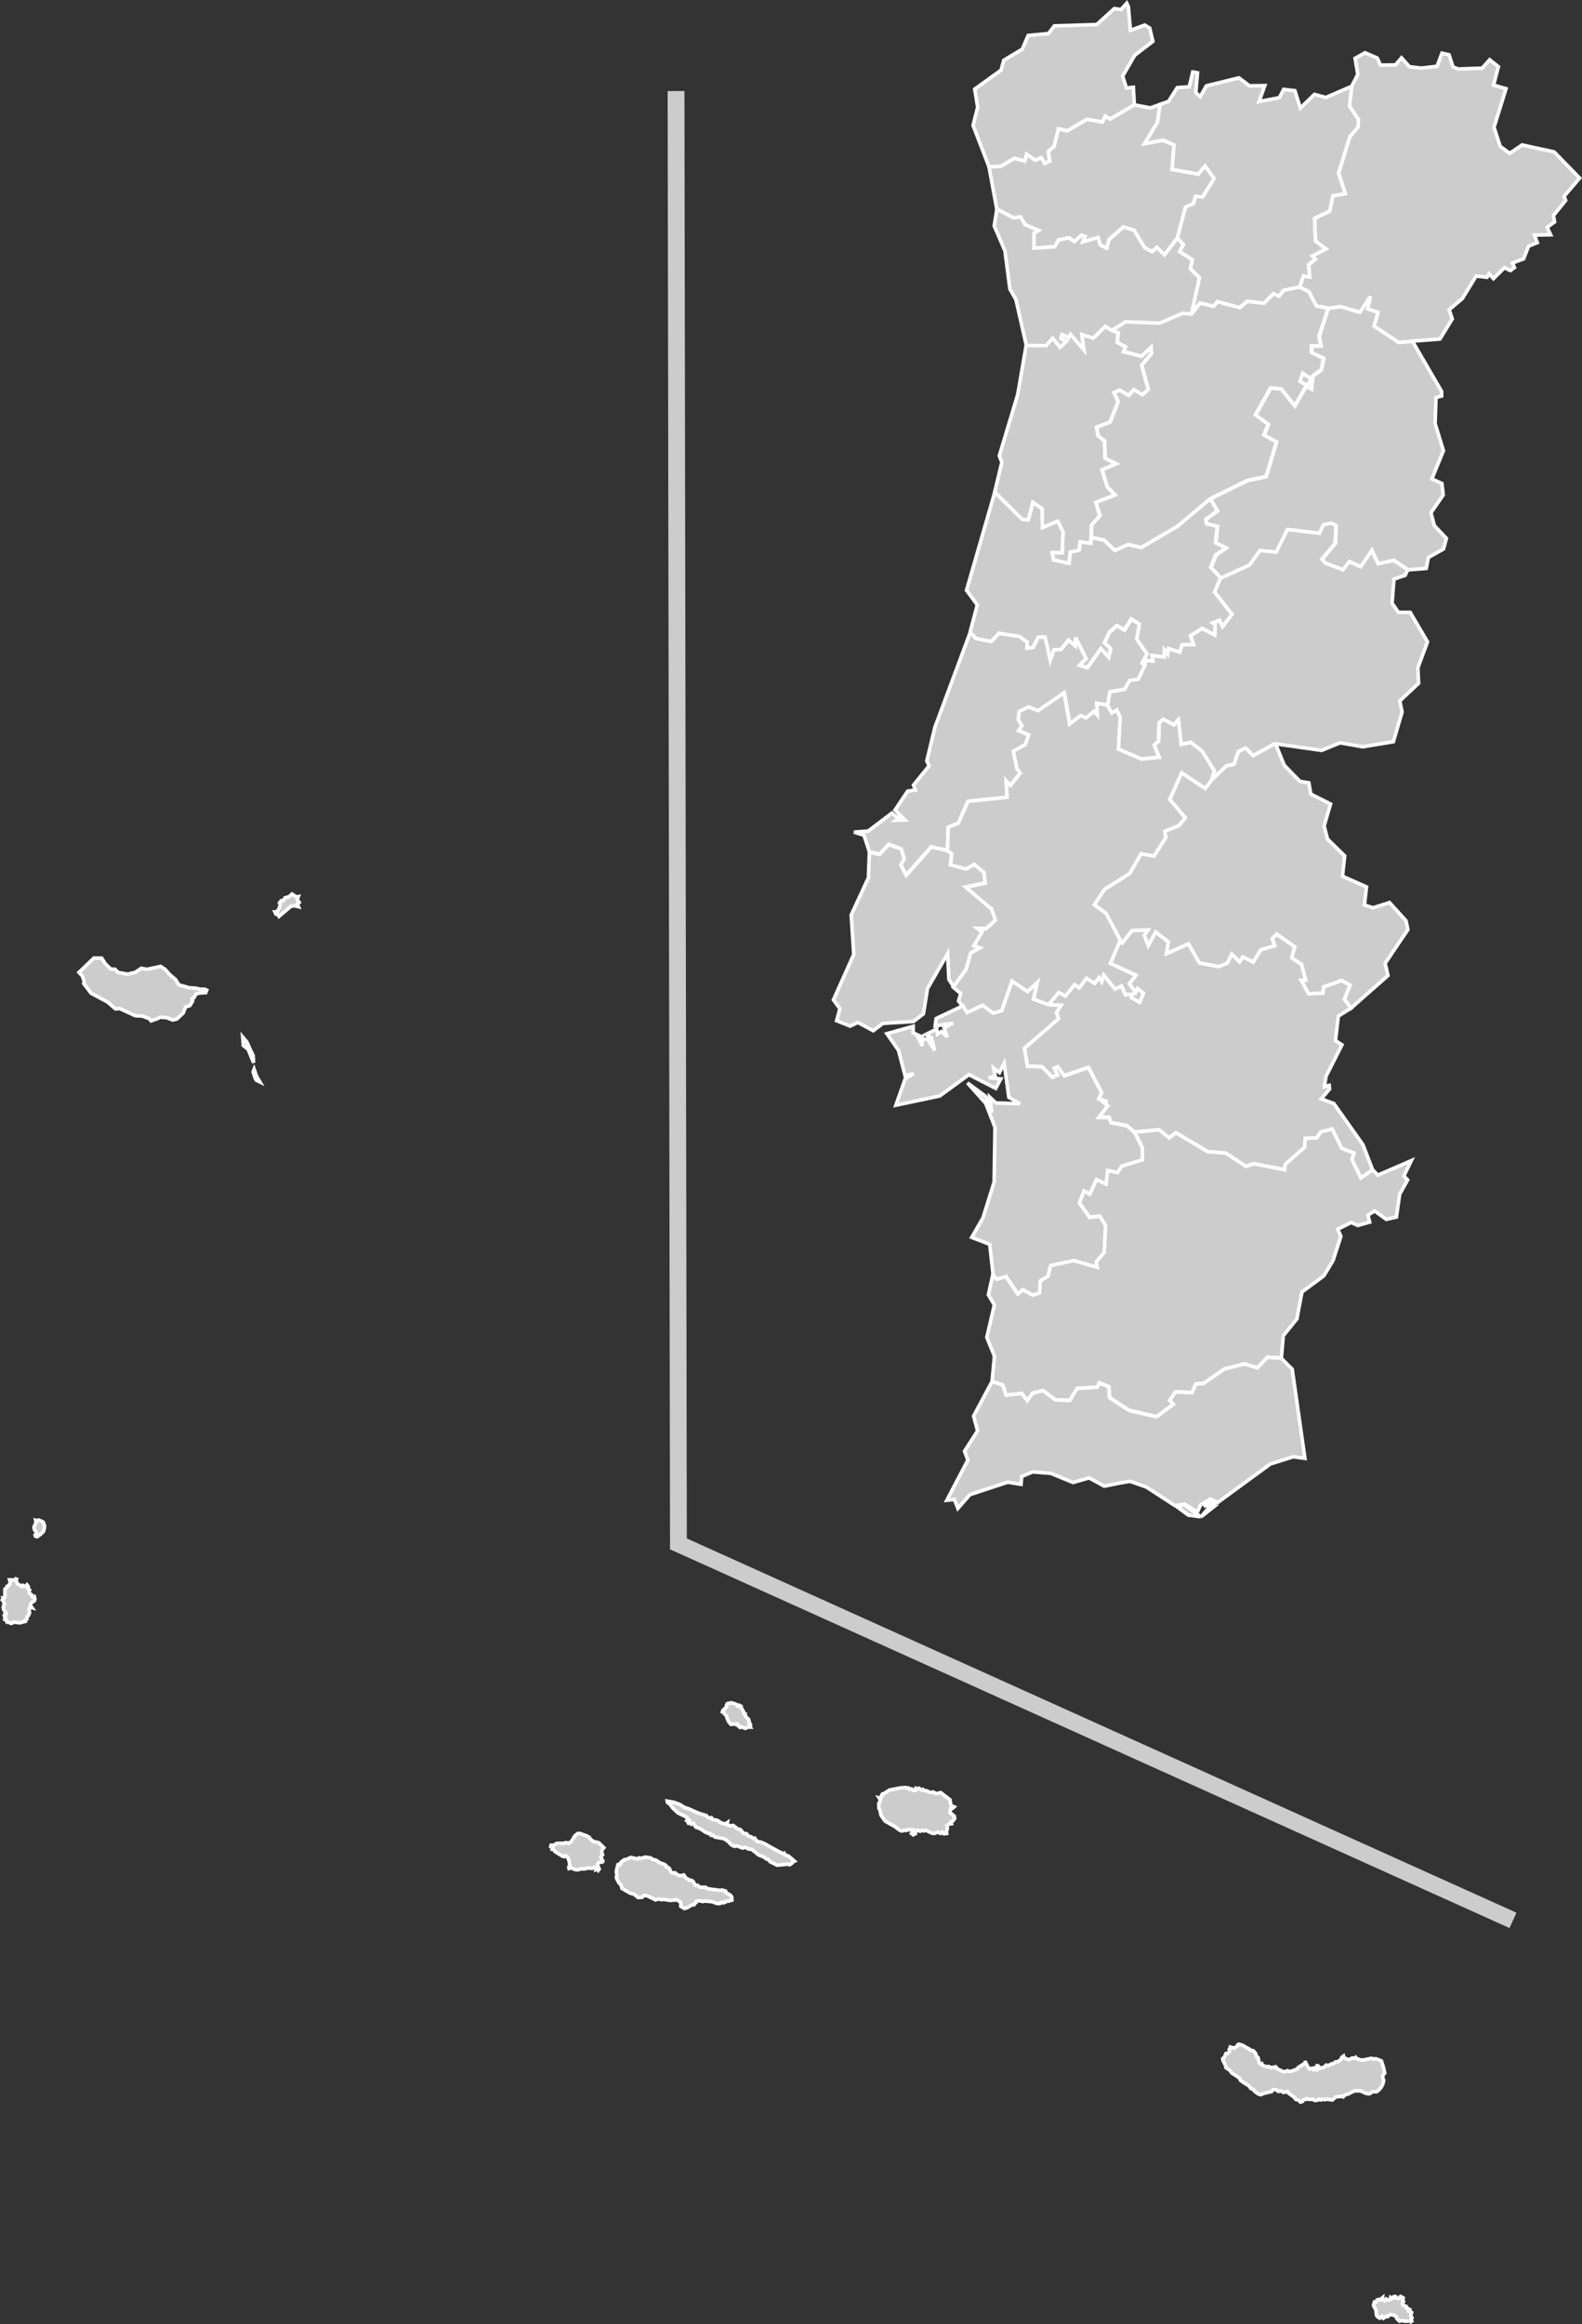 <?xml version="1.0" encoding="UTF-8" standalone="no"?>
<?xml-stylesheet type="text/css" href="/styles/home.css"?>
<!-- https://www.amcharts.com/svg-maps -->

<svg version="1.1" xmlns="http://www.w3.org/2000/svg" id="map-portugal"
   viewBox="0 0 221.691 325.464">
  <rect x="0" y="0" width="221.691" height="325.464" fill="#333333" stroke="none"/>
  <defs
     id="defs4">
    <style
       type="text/css"
       id="style2">
			.land
			{
				fill: #CCCCCC;
				fill-opacity: 1;
				stroke:white;
				stroke-opacity: 1;
				stroke-width:0.5;
			}
		</style>
    <!-- <amcharts:ammap projection="mercator" leftLongitude="-31.270171" topLatitude="42.155925" rightLongitude="-6.187163" bottomLatitude="32.400528"></amcharts:ammap> -->
    <!-- All areas are listed in the line below. You can use this list in your script. -->
    <!--{id:"PT-01"},{id:"PT-02"},{id:"PT-03"},{id:"PT-04"},{id:"PT-05"},{id:"PT-06"},{id:"PT-07"},{id:"PT-08"},{id:"PT-09"},{id:"PT-10"},{id:"PT-11"},{id:"PT-12"},{id:"PT-13"},{id:"PT-14"},{id:"PT-15"},{id:"PT-16"},{id:"PT-17"},{id:"PT-18"},{id:"PT-20"},{id:"PT-30"}-->
  </defs>
  <path
     style="fill:#cccccc;fill-opacity:1;stroke:#ffffff;stroke-width:0.5;stroke-opacity:1"
     d="m 143.803,48.34 2.77,0.02 0.91,-1.04 1.06,1.26 0.89,-0.83 -0.82,-0.39 0.2,-0.55 0.93,0.43 0.25,-0.46 1.88,2.17 -0.3,-2.13 1.62,0.49 1.68,-1.65 0.95,0.6 v 0 l 0.85,0.34 -0.12,1.35 1.16,0.63 -0.28,0.67 2.51,0.64 1.34,-1.27 0.06,0.89 -1.37,1.65 0.93,3.38 -0.84,0.75 -1.19,-0.72 -0.73,0.83 -1.28,-0.77 -0.76,0.37 0.57,1.27 -1.13,2.85 -1.88,0.71 0.19,1.19 0.92,0.75 0.08,2.41 1.55,0.78 -1.99,0.83 0.74,2.38 1.1,1.16 -2.7,1.04 0.57,1.85 -1.18,1.34 -0.04,1.72 v 0 l -0.05,0.82 -1.49,-0.19 -0.14,1.16 -1.24,0.26 -0.18,1.58 -2.19,-0.47 -0.2,-1.04 1.42,0.01 0.12,-2.9 -0.74,-1.51 -2.14,0.91 -0.07,-2.67 -1.27,-0.86 -0.64,2.45 -0.88,-0.09 -3.83,-3.8 v 0 l 1.01,-4.22 -0.36,-0.88 2.58,-8.59 z"
     class="land"
     title="Aveiro"
     id="PT-01" />
  <path
     style="fill:#cccccc;fill-opacity:1;stroke:#ffffff;stroke-width:0.5;stroke-opacity:1"
     d="m 158.973,158.53 3.45,-0.34 1.44,1.16 0.89,-0.75 4.5,2.66 2.52,0.21 2.83,1.85 1.09,-0.37 4.33,0.84 0.06,-0.73 2.74,-2.42 0.08,-1.25 1.61,-0.04 0.59,-0.86 1.57,-0.41 1.36,2.72 1.71,0.67 -0.28,0.9 1.24,2.57 1.64,-1.13 v 0 l 0.74,0.75 4.69,-2.03 -1.05,2.15 0.53,0.55 -1.12,2.02 -0.45,3.18 -1.41,0.33 -1.64,-1.18 -0.94,0.57 0.24,0.99 -1.66,0.47 -0.91,-0.42 -1.91,0.94 0.45,1 -1.11,3.42 -1.29,2.12 -3.06,2.26 -0.7,3.75 -1.91,2.37 -0.27,3.12 v 0 l -1.95,-0.11 -1.39,1.47 -1.81,-0.55 -2.83,0.72 -2.87,1.99 -1.12,0.11 -0.51,1.2 -2.35,-0.1 -0.78,1.17 0.51,0.57 -2.37,1.74 -3.88,-0.9 -2.73,-1.79 -0.08,-1.51 -1.34,-0.54 -0.29,0.61 -2.81,0.16 -1.04,1.69 -2.02,-0.08 -1.74,-1.29 -1.45,0.37 -0.74,1.04 -0.78,-1 -2.19,0.22 -0.51,-1.45 -1.47,-0.44 v 0 l 0.33,-3.56 -1.07,-2.64 1.06,-4.55 -0.84,-1.39 0.62,-2.81 v 0 l 0.53,0.58 1.29,-0.39 1.64,2.44 0.71,-0.6 1.38,0.76 0.95,-0.3 0.11,-1.69 1.09,-0.66 0.37,-1.49 3.25,-0.7 3.28,0.95 -0.14,-0.77 1.13,-1.3 0.18,-3.76 -0.8,-1.31 -1.42,0.17 -1.44,-2.03 0.66,-1.69 0.8,0.45 0.94,-2.06 1.34,0.65 0.21,-1.9 1.41,0.29 0.61,-0.93 2.86,-0.86 0.01,-1.69 z"
     class="land"
     title="Beja"
     id="PT-02" />
  <path
     style="fill:#cccccc;fill-opacity:1;stroke:#ffffff;stroke-width:0.5;stroke-opacity:1"
     d="m 162.553,14.63 -0.34,2.48 -1.82,3.01 2.6,-0.49 1.52,0.67 -0.26,3.43 3.66,0.65 0.96,-1.14 1.27,1.76 -1.6,2.58 -1.01,-0.07 -0.29,1.02 -1.12,0.48 -1.14,4.31 v 0 l -1.79,2.36 -1.09,-1.02 -0.67,0.58 -1.05,-0.58 -1.45,-2.4 -1.51,-0.48 -2.03,1.78 -0.3,1.19 -0.92,-0.43 -0.3,-1.07 -2.15,0.63 0.31,-0.8 -0.48,-0.14 -1.01,0.89 -0.77,-0.53 -1.44,0.3 -0.54,0.95 -2.91,0.2 v 0 l 0.01,-2.11 v 0 l 0.62,-0.37 -1.88,-0.82 -0.62,-1.07 -0.98,0.13 -2.35,-1.22 v 0 l -1.09,-5.93 v 0 l 1.67,-0.09 1.9,-1.11 1.44,0.4 0.25,-0.98 1.23,0.85 0.85,-0.36 0.46,0.81 0.7,-0.32 -0.21,-1.35 0.81,-0.68 0.63,-2.49 1.27,0.26 2.73,-1.6 2.16,0.38 0.39,-0.83 0.71,0.41 3.37,-1.98 v 0 l 2.25,0.43 z"
     class="land"
     title="Braga"
     id="PT-03" />
  <path
     style="fill:#cccccc;fill-opacity:1;stroke:#ffffff;stroke-width:0.5;stroke-opacity:1"
     d="m 202.063,7.45 0.99,0.22 0.57,1.71 0.76,0.28 3.32,-0.12 1.05,-1.17 1.22,0.97 -0.68,2.58 1.75,0.5 -1.68,5.41 0.86,2.66 1.33,0.98 1.74,-1.17 4.49,0.97 3.57,3.67 -2.17,2.55 0.22,0.58 -1.72,2.12 0.17,0.88 -1.05,0.77 0.49,1.04 -2.27,0.04 0.4,1.06 -1.21,0.48 -0.71,1.79 -1.55,0.58 0.27,0.65 -0.57,0.41 -0.83,-0.4 -1.54,1.53 -0.64,-0.68 -0.26,0.49 -1.53,-0.17 -1.92,3.14 -1.86,1.58 0.44,1.28 -1.73,2.82 -3.87,0.3 v 0 l -1.91,0.18 -3.47,-2.31 0.57,-1.9 -1.47,-0.49 0.41,-1.74 -1.47,2.22 -2.71,-0.79 -1.73,0.23 v 0 l -1.68,-0.35 -1.04,-1.98 -1.31,-0.65 v 0 l 0.56,-1.57 0.85,0.16 -0.13,-1.73 0.93,-0.76 -0.42,-0.44 1.92,-1 -1.48,-1.11 -0.12,-3.17 2.11,-1.01 0.46,-2.15 1.73,-0.3 -0.94,-2.88 1.58,-5.09 1.16,-1.37 0.03,-1.06 -1.24,-1.86 0.31,-2.77 v 0 l 0.86,-1.67 -0.38,-2.25 1.39,-0.78 1.7,0.73 0.49,1 2.08,-0.03 0.85,-0.99 1.1,1.24 1.65,0.2 2.23,-0.26 z"
     class="land"
     title="Bragança"
     id="PT-04" />
  <path
     style="fill:#cccccc;fill-opacity:1;stroke:#ffffff;stroke-width:0.5;stroke-opacity:1"
     d="m 171.043,80.92 3.99,-1.81 1.49,-2.06 2.26,0.24 1.58,-3.18 4.49,0.54 0.55,-1.2 1.09,-0.22 0.71,0.34 -0.1,2.5 -1.86,2.21 0.43,0.54 2.49,0.92 0.87,-1.14 1.62,0.72 1.56,-2.31 0.89,1.9 2.2,-0.48 1.98,1.35 v 0 l -0.38,0.79 -1.56,0.53 -0.27,3.36 0.89,1.29 h 1.65 l 2.43,4.13 -1.35,3.62 0.1,2.18 -2.64,2.48 0.33,1.54 -1.23,4.17 -4.29,0.71 -3.16,-0.56 -2.59,1.06 -6.57,-0.93 v 0 l -3.03,1.67 -1.08,-1.07 -1,0.51 -0.6,1.77 -1.03,0.2 -2.21,2.08 v 0 l 0.46,-1.35 -1.71,-2.77 -1.58,-1.24 -1.36,0.29 v 0 l -0.39,-3.43 v 0 l -0.64,0.69 -1.48,-0.79 -0.55,0.49 -0.11,2.61 -0.6,0.54 0.69,1.69 -2.51,0.25 -3.21,-1.38 0.23,-4.42 -0.44,-1.05 -0.71,0.41 -0.62,-1.07 v 0 -0.03 0 l 0.31,-1.91 2.06,-0.35 0.75,-1.25 1.17,-0.16 0.96,-2 v 0 l 0.12,-0.6 1.02,0.07 -0.11,-0.75 1.68,0.19 0.05,-0.99 0.45,0.56 0.11,-0.75 1.59,0.5 0.33,-1.04 1.61,-0.01 -0.44,-1.23 1.63,-1.04 1.77,0.92 0.06,-1.42 v 0 l -0.35,-0.26 v 0 l 0.96,-0.38 0.43,0.89 1.31,-1.72 -2.44,-3.12 z"
     class="land"
     title="Castelo Branco"
     id="PT-05" />
  <path
     style="fill:#cccccc;fill-opacity:1;stroke:#ffffff;stroke-width:0.5;stroke-opacity:1"
     d="m 139.403,68.92 3.83,3.8 0.88,0.09 0.64,-2.45 1.26,0.86 0.08,2.67 2.13,-0.91 0.74,1.51 -0.11,2.9 -1.42,-0.01 0.2,1.04 2.18,0.47 0.18,-1.58 1.24,-0.27 0.14,-1.16 1.49,0.19 0.05,-0.82 v 0 l 1.79,0.38 1.54,1.44 1.83,-0.83 1.86,0.42 5.06,-2.97 4.59,-3.86 v 0 l 1,1.7 -1.62,1.18 0.09,0.61 1.52,0.37 -0.25,2.3 1.48,0.73 -1.46,0.99 -0.68,1.73 1.38,1.48 v 0 l -0.85,1.98 2.44,3.12 -1.31,1.72 -0.43,-0.89 -0.96,0.38 v 0 l 0.35,0.26 v 0 l -0.06,1.42 -1.77,-0.92 -1.63,1.04 0.44,1.23 -1.61,0.01 -0.33,1.04 -1.59,-0.5 -0.11,0.75 -0.45,-0.56 -0.05,0.99 -1.68,-0.19 0.11,0.75 -1.02,-0.07 -0.12,0.6 v 0 l -0.43,-0.24 0.71,-1.3 -1.45,-2.07 0.38,-2.09 -1.11,-0.69 -0.97,1.54 -1.03,-0.62 -1.06,0.9 -0.7,1.48 0.87,0.83 -0.28,1.22 -1.09,-1.2 -1.89,2.66 -1.11,-0.33 0.92,-0.97 -1.46,-2.92 -0.03,1.19 -0.96,-0.83 -1.05,1.3 -1,0.07 -0.52,1.46 -0.73,-3.25 -0.94,0.02 -0.74,1.45 -0.88,0.08 0.06,-0.85 -1.09,-0.78 -2.87,-0.45 -1.08,1.17 -2.15,-0.45 -0.8,-0.86 v 0 l 1.02,-3.83 -1.51,-2.06 z"
     class="land"
     title="Coimbra"
     id="PT-06" />
  <path
     style="fill:#cccccc;fill-opacity:1;stroke:#ffffff;stroke-width:0.5;stroke-opacity:1"
     d="m 156.973,131.65 0.29,0.37 1.38,-1.72 2.24,-0.08 -0.52,0.76 0.55,1.41 1.03,-1.89 1.79,1.39 -0.27,1.64 3.08,-1.37 1.54,2.68 2.72,0.51 1.19,-0.5 0.61,-1.25 1.1,1.08 0.46,-0.69 1.45,0.73 1.05,-1.71 1.96,-0.58 -0.34,-0.99 0.62,-0.64 2.54,1.78 -0.42,1.55 1.37,0.91 0.58,2.21 -0.62,0.03 1.03,1.88 2,-0.1 0.08,-0.86 2.55,-0.91 1.18,0.67 -0.79,1.96 0.91,1.26 v 0 l -1.77,1.12 -0.4,3.43 0.91,0.58 -2.24,4.43 -0.22,1.43 0.67,-0.18 0.05,0.53 -1.17,1.36 1.77,0.65 4.08,5.77 1.35,3.51 v 0 l -1.64,1.13 -1.24,-2.57 0.28,-0.9 -1.71,-0.67 -1.36,-2.72 -1.57,0.41 -0.59,0.86 -1.61,0.04 -0.08,1.25 -2.74,2.42 -0.06,0.73 -4.33,-0.84 -1.09,0.37 -2.83,-1.85 -2.52,-0.21 -4.5,-2.66 -0.89,0.75 -1.44,-1.16 -3.45,0.34 v 0 l -1.05,-0.91 -2.26,-0.44 -0.25,-0.72 -1.43,-0.03 1.22,-1.6 -0.57,-0.49 0.57,-0.06 -1.24,-0.44 0.4,-0.87 -1.85,-3.51 -3.38,1.17 -0.9,-1.24 -0.49,0.19 0.44,0.95 -0.71,0.32 -1.47,-1.48 -2.02,-0.06 -0.45,-2.52 4.81,-4.16 -0.31,-0.82 0.63,-1.03 -1.76,-0.09 v 0 l 1.46,-1.77 0.95,0.5 1.27,-1.58 0.67,0.45 0.99,-1.35 1.14,0.71 0.64,-0.82 0.35,0.58 0.29,-0.93 1.58,1.99 0.9,-0.44 0.55,1.22 0.99,-0.07 -0.13,0.51 1.14,0.62 0.51,-1.23 -0.79,-0.66 -0.3,0.53 -0.87,-1.24 0.91,-1.17 -3.58,-1.66 z"
     class="land"
     title="Évora"
     id="PT-07" />
  <path
     style="fill:#cccccc;fill-opacity:1;stroke:#ffffff;stroke-width:0.5;stroke-opacity:1"
     d="m 169.683,210.79 0.55,0.1 -1.95,1.54 z m -3.7,-0.07 2.27,1.68 -1.73,-0.23 -1.68,-1.24 z m 3.92,-0.63 0.37,0.36 -1.61,0.47 z m -13.05,-2.4 -2.1,0.43 -2.13,-1.16 -2.25,0.64 -3.12,-1.28 -2.55,-0.2 -1.53,0.64 -0.09,1.1 -1.87,-0.3 -5.29,1.74 -1.69,1.93 -0.5,-1.25 -1.05,0.11 2.95,-5.64 -0.47,-1.23 1.83,-2.86 -0.56,-2.06 2.58,-4.82 v 0 l 1.47,0.44 0.51,1.45 2.19,-0.22 0.78,1 0.74,-1.04 1.45,-0.37 1.73,1.29 2.02,0.09 1.04,-1.69 2.81,-0.16 0.29,-0.61 1.33,0.54 0.09,1.51 2.73,1.8 3.87,0.89 2.37,-1.74 -0.51,-0.57 0.78,-1.17 2.35,0.11 0.51,-1.2 1.13,-0.11 2.87,-2 2.83,-0.72 1.8,0.56 1.4,-1.48 1.95,0.11 v 0 l 1.54,1.55 1.78,12.48 -1.64,-0.22 -3.2,1.01 -7.37,5.39 -1.02,-0.48 -1.39,0.82 -0.45,1 -1.78,-1.13 -1.33,0.25 -4.04,-2.62 -2.27,-0.8 z"
     class="land"
     title="Faro"
     id="PT-08" />
  <path
     style="fill:#cccccc;fill-opacity:1;stroke:#ffffff;stroke-width:0.5;stroke-opacity:1"
     d="m 182.553,52.26 1.23,0.85 -0.62,0.88 -1.01,-0.59 z m 3.58,-9.08 1.74,-0.23 2.7,0.79 1.47,-2.22 -0.4,1.74 1.46,0.49 -0.56,1.91 3.47,2.31 1.92,-0.18 v 0 l 4.09,7.03 v 0.63 l -0.79,0.22 -0.13,3.64 1.17,3.8 -1.62,3.95 1.41,0.65 0.18,1.61 -1.72,2.48 0.48,1.81 1.69,1.78 -0.41,1.49 -2.12,1.19 -0.3,1.53 -2.54,0.2 v 0 l -1.98,-1.34 -2.2,0.48 -0.89,-1.9 -1.56,2.31 -1.61,-0.72 -0.87,1.14 -2.49,-0.92 -0.43,-0.55 1.86,-2.21 0.1,-2.5 -0.71,-0.33 -1.09,0.22 -0.55,1.19 -4.49,-0.53 -1.58,3.18 -2.26,-0.24 -1.49,2.06 -3.99,1.8 v 0 l -1.37,-1.48 0.68,-1.72 1.46,-1 -1.48,-0.72 0.25,-2.3 -1.52,-0.37 -0.1,-0.61 1.62,-1.18 -0.99,-1.7 v 0 l 5.14,-2.53 2.67,-0.57 1.44,-4.84 -1.76,-0.98 0.64,-1.47 -1.81,-1.34 2.11,-3.77 1.49,0.12 1.91,2.37 1.59,-2.75 0.74,0.41 0.18,-1.82 1.2,-0.9 0.35,-1.58 -1.69,-0.8 -0.01,-0.92 1.31,-0.04 -0.26,-1.34 z"
     class="land"
     title="Guarda"
     id="PT-09" />
  <path
     style="fill:#cccccc;fill-opacity:1;stroke:#ffffff;stroke-width:0.5;stroke-opacity:1"
     d="m 142.493,107.61 0.48,0.63 -1.37,1.74 v 0 l -0.61,-0.63 v 0 l 0.14,2.29 v 0 l -5.5,0.58 -1.33,3.05 -1.43,0.58 -0.11,3.25 v 0 l -2.27,-0.53 -3.52,3.99 -0.77,-1.47 0.49,-0.86 -0.42,-1.36 -1.74,-0.63 -1.3,1.39 -1.4,-0.34 v 0 l -0.76,-2.32 -1.39,-0.44 1.98,-0.15 3.33,-2.53 0.93,0.76 -0.36,0.26 1.25,-0.04 -1.39,-1.4 1.77,-2.64 1.08,-0.15 -0.26,-0.7 2.19,-2.7 -0.33,-0.67 1.14,-4.73 4.95,-13.29 v 0 l 0.8,0.86 2.15,0.44 1.07,-1.16 2.87,0.44 1.09,0.78 -0.05,0.85 0.88,-0.08 0.74,-1.45 0.94,-0.01 0.72,3.25 0.52,-1.46 1,-0.06 1.05,-1.3 0.96,0.83 0.03,-1.19 1.46,2.92 -0.91,0.97 1.11,0.33 1.89,-2.66 1.09,1.2 0.28,-1.21 -0.86,-0.83 0.7,-1.48 1.06,-0.9 1.03,0.63 0.97,-1.55 1.12,0.7 -0.39,2.09 1.45,2.07 -0.71,1.3 0.44,0.24 v 0 l -0.96,2 -1.17,0.17 -0.75,1.25 -2.06,0.35 -0.31,1.91 v 0 0 0 l -1.49,-0.28 0.11,1.67 -0.5,-0.51 -1.1,0.92 -0.76,-0.34 -1.54,1.2 -0.77,-4.39 -3.65,2.51 -1.33,-0.53 -1.31,0.66 -0.13,1.11 0.52,0.89 -0.47,0.66 1.43,0.6 -0.49,1.37 -1.67,0.92 v 0 z"
     class="land"
     title="Leiria"
     id="PT-10" />
  <path
     style="fill:#cccccc;fill-opacity:1;stroke:#ffffff;stroke-width:0.5;stroke-opacity:1"
     d="m 128.013,143.05 -4.29,0.26 -1.35,1.03 -2.16,-1.16 -1.09,0.51 -1.88,-0.76 0.45,-1.68 -0.9,-1.24 2.85,-6.36 -0.36,-5.52 2.41,-5.21 0.14,-3.6 v 0 l 1.4,0.34 1.31,-1.39 1.74,0.63 0.43,1.36 -0.48,0.86 0.77,1.47 3.53,-3.99 2.27,0.53 v 0 l 0.61,0.39 -0.19,1.52 2.2,0.59 1.15,-0.64 1.35,1.12 0.2,1.51 -2.73,0.57 3.63,3.07 0.51,1.54 -1.32,1.23 -1.16,-0.03 0.6,0.48 -1.13,1.9 0.84,0.29 -1.28,0.74 -0.63,2.27 -1.82,2.5 v 0 l -0.66,-1.03 -0.18,-3.61 -2.82,4.9 -0.57,3.53 z"
     class="land"
     title="Lisboa"
     id="PT-11" />
  <path
     style="fill:#cccccc;fill-opacity:1;stroke:#ffffff;stroke-width:0.5;stroke-opacity:1"
     d="m 178.783,104.24 1.19,2.93 2.19,2.25 1.25,0.2 0.27,1.57 2.77,1.4 -0.9,3.07 0.48,1.84 2.4,2.35 -0.31,2.85 3.37,1.5 -0.29,2.54 1.22,0.38 2.29,-0.73 2.31,2.54 0.27,1.25 -3.19,4.72 0.4,1.71 -5.19,4.57 v 0 l -0.91,-1.26 0.79,-1.96 -1.18,-0.67 -2.55,0.91 -0.08,0.86 -2,0.1 -1.03,-1.88 0.62,-0.03 -0.58,-2.21 -1.37,-0.91 0.42,-1.55 -2.54,-1.78 -0.62,0.64 0.34,0.99 -1.96,0.58 -1.05,1.71 -1.45,-0.73 -0.46,0.69 -1.1,-1.08 -0.61,1.25 -1.19,0.5 -2.72,-0.51 -1.54,-2.68 -3.08,1.37 0.27,-1.64 -1.79,-1.39 -1.03,1.89 -0.55,-1.41 0.52,-0.76 -2.24,0.08 -1.38,1.72 -0.29,-0.37 v 0 l -1.99,-3.77 -1.66,-1.19 1.42,-2.16 3.55,-2.24 1.6,-2.77 1.79,0.35 1.65,-2.59 -0.11,-0.91 1.94,-0.76 0.92,-1.11 -2.2,-2.58 1.69,-3.72 3.29,2.19 0.83,-1.08 v 0 l 2.21,-2.08 1.03,-0.2 0.6,-1.77 1,-0.51 1.08,1.07 3.03,-1.67 v 0 z"
     class="land"
     title="Portalegre"
     id="PT-12" />
  <path
     style="fill:#cccccc;fill-opacity:1;stroke:#ffffff;stroke-width:0.5;stroke-opacity:1"
     d="m 142.363,41.94 -0.84,-1.46 -0.7,-5.37 -1.5,-3.47 0.37,-2.35 v 0 l 2.35,1.22 0.97,-0.13 0.63,1.08 1.88,0.82 -0.62,0.37 v 0 l -0.01,2.1 v 0 l 2.91,-0.19 0.54,-0.95 1.45,-0.3 0.76,0.53 1.01,-0.89 0.48,0.14 -0.31,0.8 2.15,-0.63 0.3,1.07 0.92,0.43 0.3,-1.19 2.03,-1.78 1.5,0.48 1.46,2.4 1.05,0.58 0.67,-0.58 1.09,1.02 1.79,-2.36 v 0 l 0.85,0.95 -0.52,0.97 1.78,1.13 -0.27,1.26 1.28,1.28 -1.15,5.11 v 0 l -1.26,-0.12 -3.19,1.38 -4.79,-0.18 -1.88,1.18 v 0 l -0.95,-0.59 -1.68,1.65 -1.62,-0.49 0.3,2.13 -1.88,-2.17 -0.25,0.46 -0.93,-0.43 -0.2,0.55 0.82,0.39 -0.89,0.83 -1.06,-1.26 -0.91,1.04 -2.77,-0.02 v 0 z"
     class="land"
     title="Porto"
     id="PT-13" />
  <path
     style="fill:#cccccc;fill-opacity:1;stroke:#ffffff;stroke-width:0.5;stroke-opacity:1"
     d="m 132.763,119.1 0.11,-3.25 1.43,-0.58 1.34,-3.05 5.5,-0.58 v 0 l -0.14,-2.29 v 0 l 0.61,0.63 v 0 l 1.36,-1.71 -0.47,-0.66 -0.5,-2.42 v 0 l 1.67,-0.92 0.49,-1.37 -1.43,-0.6 0.47,-0.66 -0.52,-0.89 0.13,-1.11 1.31,-0.65 1.34,0.53 3.65,-2.51 0.77,4.39 1.54,-1.2 0.76,0.34 1.1,-0.92 0.5,0.51 -0.1,-1.67 1.5,0.28 v 0 l 0.01,0.04 v 0 l 0.61,1.07 0.72,-0.42 0.44,1.06 -0.23,4.42 3.21,1.38 2.51,-0.24 -0.69,-1.7 0.6,-0.53 0.1,-2.61 0.55,-0.49 1.48,0.79 0.64,-0.69 v 0 l 0.39,3.44 v 0 l 1.36,-0.29 1.59,1.24 1.71,2.77 -0.46,1.35 v 0 l -0.83,1.08 -3.29,-2.19 -1.69,3.72 2.19,2.58 -0.92,1.11 -1.94,0.76 0.11,0.92 -1.65,2.58 -1.79,-0.34 -1.6,2.76 -3.54,2.24 -1.43,2.16 1.66,1.2 1.99,3.77 v 0 l -1.4,3.24 3.58,1.66 -0.91,1.17 0.87,1.25 0.3,-0.54 0.79,0.66 -0.51,1.23 -1.15,-0.62 0.14,-0.51 -0.99,0.07 -0.56,-1.22 -0.9,0.45 -1.58,-1.99 -0.29,0.93 -0.35,-0.58 -0.64,0.82 -1.14,-0.71 -1,1.35 -0.67,-0.45 -1.27,1.59 -0.95,-0.5 -1.47,1.78 v 0 l -2.09,-0.79 0.53,-2.33 -1.35,1.27 -2.17,-1.45 -1.44,4.14 -1.2,0.35 -1.5,-1.11 -2.17,1.03 -0.58,-0.95 v 0 l -0.6,-0.74 0.31,-1.04 -1.06,-0.91 v 0 l 1.82,-2.5 0.63,-2.27 1.28,-0.73 -0.84,-0.29 1.14,-1.9 -0.6,-0.48 1.16,0.03 1.32,-1.23 -0.51,-1.54 -3.63,-3.07 2.73,-0.57 -0.2,-1.51 -1.35,-1.12 -1.15,0.64 -2.2,-0.59 0.2,-1.52 z"
     class="land"
     title="Santarém"
     id="PT-14" />
  <path
     style="fill:#cccccc;fill-opacity:1;stroke:#ffffff;stroke-width:0.5;stroke-opacity:1"
     d="m 139.543,154.45 3.4,0.11 -1.57,-0.9 -0.66,-4.77 -0.66,1.32 -0.81,-0.64 0.22,1.13 -0.92,0.22 1.7,0.16 -0.71,1.33 -3.75,-1.92 -4.11,2.99 -6.13,1.29 1.3,-3.69 1.19,-0.74 -1.2,0.31 -0.93,-3.58 -1.62,-2.32 3.69,-1.03 -0.01,0.91 1.46,0.68 -0.85,-0.13 0.67,1.27 -0.04,-0.88 0.77,-0.08 1.02,1.63 -0.47,-1.8 -0.82,-0.44 1.57,-0.78 0.11,0.71 0.55,-0.36 0.82,0.77 -0.46,-1.27 1.28,-0.69 -2.53,0.41 0.14,-1.04 3.75,-1.78 v 0 l 0.58,0.95 2.17,-1.03 1.5,1.11 1.2,-0.35 1.44,-4.14 2.17,1.46 1.36,-1.27 -0.53,2.33 2.09,0.79 v 0 l 1.76,0.09 -0.63,1.03 0.31,0.82 -4.81,4.16 0.45,2.53 2.02,0.06 1.47,1.48 0.71,-0.32 -0.44,-0.95 0.49,-0.18 0.9,1.24 3.37,-1.16 1.86,3.51 -0.4,0.87 1.24,0.44 -0.57,0.06 0.57,0.49 -1.23,1.6 1.43,0.03 0.26,0.72 2.26,0.44 1.05,0.91 v 0 l 1.1,2.15 v 1.7 l -2.86,0.86 -0.61,0.92 -1.4,-0.29 -0.22,1.9 -1.34,-0.64 -0.94,2.05 -0.8,-0.45 -0.66,1.69 1.45,2.03 1.42,-0.17 0.8,1.31 -0.18,3.76 -1.13,1.3 0.14,0.78 -3.28,-0.95 -3.24,0.7 -0.37,1.49 -1.09,0.66 -0.1,1.69 -0.95,0.29 -1.38,-0.75 -0.71,0.6 -1.64,-2.45 -1.29,0.39 -0.53,-0.58 v 0 l -0.48,-4.31 -2.52,-0.97 1.58,-2.76 1.56,-4.99 0.12,-7.66 -1.31,-3.37 -2.55,-2.86 2.59,1.92 0.82,2.23 -0.26,-2.13 z"
     class="land"
     title="Setúbal"
     id="PT-15" />
  <path
     style="fill:#cccccc;fill-opacity:1;stroke:#ffffff;stroke-width:0.5;stroke-opacity:1"
     d="m 158.123,0.95 0.29,3.29 2.01,-0.73 0.69,0.42 0.44,1.87 -2.53,1.93 -1.7,2.93 0.53,1.67 0.97,-0.11 0.13,2.46 v 0 l -3.37,1.98 -0.71,-0.41 -0.39,0.83 -2.16,-0.38 -2.73,1.6 -1.27,-0.26 -0.63,2.49 -0.81,0.68 0.21,1.35 -0.7,0.32 -0.46,-0.81 -0.85,0.36 -1.23,-0.85 -0.25,0.98 -1.44,-0.4 -1.9,1.11 -1.67,0.09 v 0 l -2.23,-5.8 0.64,-2.55 -0.41,-2.53 3.69,-2.66 0.38,-1.38 2.59,-1.55 0.83,-1.92 2.84,-0.27 0.83,-1.08 5.93,-0.18 2.47,-2.24 0.94,0.14 0.8,-0.89 z"
     class="land"
     title="Viana do Castelo"
     id="PT-16" />
  <path
     style="fill:#cccccc;fill-opacity:1;stroke:#ffffff;stroke-width:0.5;stroke-opacity:1"
     d="m 167.143,10.08 0.67,0.12 -0.24,2.74 0.61,0.61 0.87,-1.53 4.56,-1.12 1.48,1.12 2.15,-0.03 -0.81,2.23 2.85,-0.54 0.6,-1.16 1.57,0.18 0.77,2.44 1.97,-1.92 1.6,0.43 3.62,-1.56 v 0 l -0.31,2.77 1.24,1.86 -0.03,1.06 -1.16,1.37 -1.58,5.09 0.94,2.88 -1.73,0.3 -0.46,2.15 -2.11,1.01 0.12,3.17 1.48,1.11 -1.92,1 0.42,0.44 -0.93,0.76 0.13,1.73 -0.85,-0.16 -0.56,1.57 v 0 l -2.24,0.48 -0.65,0.82 -0.77,-0.36 -1.33,1.34 -2.36,-0.27 -1.05,0.89 -3.13,-0.85 -0.53,0.67 -1.9,-0.47 -1.19,1.55 v 0 l 1.14,-5.11 -1.28,-1.28 0.27,-1.25 -1.78,-1.13 0.53,-0.97 -0.85,-0.94 v 0 l 1.14,-4.31 1.12,-0.48 0.29,-1.02 1.01,0.07 1.6,-2.58 -1.27,-1.76 -0.96,1.14 -3.66,-0.65 0.26,-3.43 -1.52,-0.67 -2.6,0.49 1.82,-3.01 0.34,-2.48 v 0 l 1.2,-0.43 1.22,-1.93 1.68,-0.11 z"
     class="land"
     title="Vila Real"
     id="PT-17" />
  <path
     style="fill:#cccccc;fill-opacity:1;stroke:#ffffff;stroke-width:0.5;stroke-opacity:1"
     d="m 182.103,40.2 1.31,0.65 1.04,1.98 1.67,0.35 v 0 l -1.3,3.89 0.26,1.34 -1.31,0.04 0.01,0.92 1.69,0.8 -0.34,1.58 -1.2,0.9 -0.18,1.82 -0.73,-0.41 -1.59,2.75 -1.91,-2.37 -1.49,-0.12 -2.11,3.77 1.81,1.34 -0.64,1.47 1.77,0.98 -1.44,4.84 -2.67,0.57 -5.14,2.53 v 0 l -4.6,3.86 -5.06,2.98 -1.86,-0.42 -1.83,0.83 -1.54,-1.44 -1.79,-0.37 v 0 l 0.04,-1.72 1.18,-1.34 -0.57,-1.85 2.7,-1.04 -1.1,-1.16 -0.74,-2.37 1.99,-0.83 -1.55,-0.78 -0.08,-2.41 -0.92,-0.75 -0.19,-1.19 1.88,-0.71 1.13,-2.85 -0.57,-1.27 0.76,-0.37 1.28,0.77 0.73,-0.83 1.19,0.72 0.84,-0.75 -0.93,-3.38 1.37,-1.65 -0.06,-0.89 -1.34,1.27 -2.51,-0.64 0.28,-0.67 -1.16,-0.63 0.12,-1.35 -0.85,-0.34 v 0 l 1.88,-1.18 4.79,0.18 3.19,-1.38 1.26,0.12 v 0 l 1.2,-1.55 1.9,0.47 0.53,-0.67 3.13,0.85 1.05,-0.89 2.35,0.27 1.33,-1.34 0.77,0.36 0.65,-0.83 z m 1.68,12.91 -1.23,-0.85 -0.39,1.14 1.01,0.59 z"
     class="land"
     title="Viseu"
     id="PT-18" />
  <path
     style="fill:#cccccc;fill-opacity:1;stroke:#ffffff;stroke-width:0.5;stroke-opacity:1"
     d="m 195.468,321.579 0.12,0.03 0.1,0.19 0.24,0.06 0.29,-0.04 v -0.2 l 0.07,-0.03 0.35,0.21 -0.06,0.33 0.1,0.18 -0.16,0.23 0.05,0.2 0.09,0.08 0.17,0.06 0.22,0.1 -0.02,0.14 0.39,0.22 -0.12,0.07 0.05,0.19 0.25,-0.04 0.08,0.22 0.13,0.06 -0.08,0.27 -0.04,0.17 0.18,0.31 -0.13,0.28 0.09,0.17 -0.09,0.06 -0.04,-0.08 -0.21,0.02 -0.19,-0.01 -0.46,0.02 -0.34,-0.09 -0.4,0.08 -0.38,-0.39 -0.04,-0.21 -0.27,-0.2 -0.35,-0.09 -0.31,-0.01 -0.3,0.27 -0.15,-0.06 -0.44,0.29 -0.2,-0.27 -0.14,0.15 -0.17,0.1 -0.33,-0.2 -0.14,-0.25 -0.06,-0.68 -0.35,-0.64 0.13,-0.49 0.24,-0.02 0.11,-0.24 0.19,-0.09 0.22,0.06 0.37,-0.3 -0.02,0.2 0.33,0.21 0.21,-0.25 0.36,0.18 0.23,-0.11 0.04,-0.27 0.19,0.11 0.16,-0.15 0.09,0.07 z m -11.04,-32.06 0.11,-0.06 0.02,-0.18 h 0.14 l 0.07,0.09 -0.05,0.22 0.08,0.09 0.22,-0.09 0.51,-0.09 0.33,-0.32 0.26,0.1 0.46,-0.26 0.31,-0.05 0.25,-0.23 0.29,-0.02 0.45,-0.26 0.15,-0.36 0.24,-0.17 0.06,0.22 0.56,0.25 h 0.22 l 0.39,-0.21 0.28,0.05 0.2,-0.14 0.17,0.19 0.54,0.18 0.33,0.01 1.14,-0.24 0.41,0.1 0.22,-0.05 0.79,0.31 0.3,0.94 0.06,0.3 0.11,0.47 -0.24,0.29 -0.06,0.26 0.15,0.49 -0.1,0.44 -0.24,0.49 -0.37,0.44 -0.29,0.2 -0.61,0.01 -0.3,0.24 -0.2,0.04 -0.37,-0.06 -0.79,-0.36 h -0.79 l -0.64,0.29 -0.12,0.1 -0.38,0.12 -0.29,0.11 -0.18,0.23 -0.23,-0.08 -0.8,0.09 -0.52,0.43 -0.71,-0.12 -0.35,0.07 -0.28,-0.07 -0.22,0.11 -0.28,-0.12 -0.14,0.13 -0.39,0.07 -0.41,-0.19 -0.2,0.03 -0.28,-0.01 -0.34,-0.1 -0.13,0.12 -0.29,0.05 -0.15,0.23 -0.29,0.08 -0.25,-0.28 -0.39,-0.09 -0.26,-0.34 -0.76,-0.54 -0.14,-0.23 -0.56,0.14 -0.37,-0.22 -0.36,0.08 -0.31,-0.26 -0.43,0.01 -0.21,0.28 -0.35,0.07 -0.71,0.17 -0.45,0.18 -0.31,-0.09 -0.51,-0.34 -0.23,-0.31 -0.33,-0.12 -0.24,-0.35 -0.71,-0.45 -0.51,-0.34 -0.16,-0.37 -0.19,-0.09 -0.35,-0.25 -0.57,-0.37 -0.15,-0.28 -0.62,-0.43 -0.05,-0.31 -0.35,-0.67 -0.05,-0.27 0.25,-0.21 0.1,-0.26 0.12,-0.26 0.26,-0.01 0.23,-0.3 -0.05,-0.24 0.08,-0.12 0.07,-0.23 0.57,0.16 0.42,-0.31 0.09,-0.2 0.18,-0.05 0.57,0.2 0.4,0.26 0.43,0.21 0.11,0.14 0.48,0.12 0.32,0.4 0.14,0.48 0.18,0.06 0.18,0.77 0.14,0.12 0.2,-0.05 0.09,0.24 0.5,0.19 h 0.41 l 0.34,0.15 0.4,-0.09 0.25,0.1 0.03,-0.05 0.21,0.23 0.23,0.1 0.58,0.29 0.34,-0.07 0.24,-0.09 0.19,0.12 0.27,-0.02 0.86,-0.32 0.2,-0.25 0.56,-0.35 0.28,-0.17 0.08,-0.17 0.08,-0.01 0.17,0.34 0.11,0.21 0.08,0.13 0.16,0.23 0.22,-0.06 0.3,0.15 0.05,-0.19 0.11,-0.02 0.09,0.16 0.2,0.06 z m -94.01,-29.46 0.78,0.12 0.28,0.22 0.39,0.07 0.79,0.48 0.23,0.04 0.23,0.09 0.23,0.19 -0.02,0.13 0.16,0.15 h 0.21 l 0.16,0.18 0.09,0.31 0.25,0.26 0.39,-0.05 0.39,0.32 0.39,0.09 0.45,-0.1 0.35,0.49 0.34,0.13 0.08,0.13 0.36,0.02 0.21,0.18 0.29,0.53 0.3,-0.03 0.33,0.27 0.83,0.01 0.12,0.14 0.28,0.08 1.64,0.21 0.22,-0.05 0.51,0.15 0.04,0.2 0.67,0.4 0.16,0.26 0.02,0.4 -0.46,0.15 h -0.32 l -0.13,0.14 -0.15,-0.03 -0.14,0.13 -0.33,-0.09 -0.14,0.18 h -0.39 l -0.76,-0.26 -1.01,-0.09 -0.2,0.07 -0.67,-0.12 -0.3,0.11 -0.02,0.15 -0.14,0.07 -0.15,0.25 -0.34,0.04 -0.65,0.38 -0.36,0.1 -0.35,-0.21 -0.16,-0.1 v -0.31 l -0.02,-0.26 -0.51,-0.33 -0.99,0.08 -0.86,-0.16 -0.34,0.06 -0.32,-0.12 -0.5,0.14 -1.11,-0.55 -0.38,-0.08 -0.19,0.05 -0.16,0.21 -0.59,0.05 -0.62,-0.5 -0.49,-0.11 -1.16,-0.67 -0.14,-0.52 -0.25,-0.21 -0.35,-0.65 -0.05,-0.22 0.08,-0.25 -0.08,-0.46 0.06,-0.37 0.16,-0.61 0.2,-0.01 -0.02,-0.12 0.26,-0.08 0.04,-0.22 0.42,-0.3 0.07,0.04 0.87,-0.36 0.91,0.22 0.19,-0.16 0.33,0.07 z m -9.46,-3.31 h 0.32 l 0.98,0.36 0.33,0.18 0.05,0.15 0.46,0.41 0.81,0.2 0.71,0.69 -0.17,0.19 -0.15,0.4 0.15,0.4 -0.25,0.32 0.29,0.59 -0.09,0.12 -0.46,0.04 -0.18,0.22 v 0.38 l 0.09,0.02 0.05,0.12 -0.09,0.07 0.14,0.15 -0.11,0.15 -0.12,-0.17 -0.06,0.05 -0.11,0.03 0.04,-0.13 0.17,-0.1 -0.08,-0.12 -0.09,0.08 -0.26,-0.04 -0.35,0.13 -0.68,-0.05 -0.25,0.12 -0.7,0.01 -0.35,0.12 -0.39,-0.02 -0.55,-0.25 -0.31,0.09 -0.02,-0.11 h 0.17 l 0.03,-0.12 -0.08,-0.07 -0.08,-0.73 -0.25,-0.6 -0.22,-0.16 -0.19,0.12 -0.1,-0.07 -0.14,0.04 -0.47,-0.29 -0.61,-0.38 -0.31,-0.4 -0.11,0.03 v -0.27 l -0.19,-0.07 0.05,-0.18 0.43,0.01 0.2,-0.2 0.32,-0.09 0.81,0.02 0.29,-0.11 0.43,0.09 0.38,-0.28 0.47,-0.76 z m 12.54,-4.53 0.91,0.16 0.81,0.29 0.95,0.57 0.14,-0.03 1.63,0.72 1.01,0.3 0.3,0.29 0.25,0.09 0.19,-0.06 0.11,0.22 0.75,0.15 0.48,0.33 0.6,0.19 0.29,-0.2 -0.04,0.19 0.18,0.17 0.35,0.08 0.33,-0.06 0.6,0.47 0.42,0.12 0.46,0.54 0.41,0.04 0.11,0.24 0.57,0.22 0.24,0.21 0.21,-0.06 0.35,0.48 0.45,0.06 0.56,0.23 1.61,0.9 0.29,0.14 0.19,0.13 0.59,0.23 0.1,-0.04 0.09,0.21 0.53,0.19 0.81,0.7 -0.17,0.08 -0.12,0.15 -0.36,0.27 -0.27,-0.08 -1.5,0.15 -0.99,-0.5 -0.25,-0.3 -0.29,-0.09 -0.36,-0.27 -0.69,-0.27 -1.01,-0.81 -0.4,-0.02 -0.49,-0.27 -0.35,0.12 -0.86,-0.32 -0.19,0.08 -0.29,-0.06 -0.3,-0.19 -0.4,-0.44 -0.6,-0.39 -1.23,-0.21 -0.28,-0.23 -0.26,-0.02 -0.02,-0.12 -0.19,-0.15 -0.15,0.03 -0.51,-0.23 -0.61,-0.42 -0.71,-0.28 -0.31,-0.53 -0.29,0.14 -0.11,-0.16 -0.28,0.04 -0.06,-0.1 0.12,-0.1 0.05,-0.22 -0.32,-0.04 0.1,-0.16 -0.13,-0.23 -1.24,-0.61 -0.78,-0.73 -0.32,-0.46 -0.38,-0.28 z m 33.44,-1.9 0.21,0.09 0.13,-0.04 0.17,0.19 0.26,-0.06 0.26,0.22 0.3,-0.01 -0.03,-0.16 0.09,-0.13 0.17,0.1 0.27,-0.11 0.18,0.13 0.17,0.14 0.2,-0.1 0.17,0.14 0.41,0.07 0.45,0.23 0.44,-0.07 0.3,0.17 0.07,0.07 0.67,-0.16 1.3,1 0.09,0.65 0.17,0.2 0.32,0.15 -0.24,0.21 -0.28,0.05 -0.05,0.58 0.35,0.25 0.25,0.23 -0.05,0.16 0.09,0.14 -0.22,0.33 -0.28,0.13 0.06,0.28 -0.37,0.06 -0.27,0.2 0.05,0.34 -0.02,0.2 -0.12,0.33 0.05,0.23 -0.38,0.05 -0.26,-0.24 -0.22,0.18 -0.4,-0.17 -0.47,0.18 -0.32,-0.03 -0.85,-0.41 -0.35,0.09 -0.2,-0.09 -0.26,0.13 -0.36,-0.14 -0.19,0.16 -0.26,-0.11 -0.05,0.12 0.16,0.32 -0.29,0.15 -0.23,-0.19 0.2,-0.26 -0.06,-0.23 -0.37,-0.02 -0.24,-0.02 -0.21,0.1 h -0.38 l -0.29,0.09 -0.31,-0.11 -0.66,-0.51 -0.58,-0.31 -0.22,-0.14 -0.58,-0.32 -0.58,-0.84 -0.14,-0.72 -0.14,-0.21 -0.03,-0.66 0.25,-0.52 -0.19,-0.3 0.23,0.06 0.14,-0.28 -0.04,-0.13 0.15,-0.22 h 0.15 l 0.79,-0.52 1.42,-0.29 0.54,-0.05 z m -24.36,-11.86 0.52,0.17 0.24,0.24 0.17,-0.1 0.19,0.1 -0.13,0.09 0.3,0.17 0.34,0.6 0.06,0.26 0.17,0.03 0.02,0.15 v 0.18 l 0.44,0.4 0.13,0.47 -0.05,0.1 0.18,0.16 v 0.17 l -0.13,0.08 0.09,0.13 h -0.28 l -0.37,0.17 -0.66,-0.21 -0.12,0.07 -0.12,-0.09 -0.02,-0.14 -0.25,-0.09 -0.01,-0.16 -0.87,0.06 -0.36,-0.44 -0.33,-0.85 -0.31,-0.28 -0.01,-0.19 -0.17,-0.02 0.05,-0.17 0.55,-0.51 -0.04,-0.2 0.09,-0.2 0.07,-0.06 0.17,-0.04 0.2,0.02 0.09,-0.08 z m -100.38,-17.36 0.12,0.04 -0.07,0.2 0.17,0.41 0.59,0.41 0.15,-0.16 0.14,0.05 -0.03,0.09 0.1,0.05 0.27,-0.07 0.14,-0.19 0.06,0.06 0.14,0.22 -0.05,0.22 0.2,0.22 -0.06,0.06 0.07,0.43 0.28,0.19 0.11,0.27 0.28,-0.04 0.09,0.39 -0.09,0.24 -0.35,0.2 -0.19,0.29 -0.01,0.14 0.24,0.33 -0.17,-0.04 -0.2,0.1 -0.06,0.22 0.08,0.4 -0.14,0.37 -0.21,0.22 -0.03,0.33 -0.34,0.21 0.06,0.11 -0.74,0.19 -0.89,-0.12 -0.13,0.15 -0.24,0.04 -0.21,-0.15 -0.29,-0.01 -0.08,-0.23 -0.18,-0.11 0.08,-0.08 -0.12,-0.1 -0.04,-0.21 0.09,-0.08 -0.11,-0.16 0.23,-0.16 0.01,-0.11 -0.16,-0.11 0.01,-0.17 -0.21,-0.25 -0.05,-0.38 0.15,-0.38 -0.12,-0.4 -0.16,-0.18 0.13,-0.16 -0.04,-0.14 h 0.18 l 0.09,-0.19 -0.01,-1.03 0.28,-0.24 0.03,-0.15 0.2,-0.08 0.27,-0.46 -0.11,-0.37 0.74,0.02 z m 3.22,-8.24 0.63,0.28 0.19,0.5 -0.01,0.33 -0.15,0.52 -0.51,0.46 -0.21,0.09 -0.08,0.13 -0.19,0.01 -0.12,-0.05 -0.05,-0.16 0.21,-0.21 -0.05,-0.21 -0.25,-0.33 -0.07,-0.37 0.3,-0.67 -0.06,-0.28 0.19,0.05 z"
     class="land"
     title="Açores"
     id="PT-20" />
  <path
     style="fill:#cccccc;fill-opacity:1;stroke:#ffffff;stroke-width:0.5;stroke-opacity:1"
     d="m 35.609,149.741 0.33,0.95 0.49,0.83 -0.51,-0.25 -0.17,-0.31 -0.28,-0.84 z m -0.62,-2.95 0.49,1.05 0.06,0.99 -0.77,-1.89 -0.67,-0.54 -0.09,-1.18 0.59,0.7 z m -20.74,-12.62 0.5,0.79 0.77,0.74 0.61,0.03 0.39,0.43 1.32,0.26 1.12,-0.26 0.83,-0.56 0.82,0.14 1.89,-0.41 0.63,0.4 0.64,0.73 0.87,0.75 0.43,0.71 0.77,0.21 0.63,0.18 1.05,0.08 0.55,0.15 0.6,-0.02 0.3,0.14 -0.14,0.35 -0.84,0.04 -0.5,0.12 -0.32,0.56 -0.26,0.11 0.09,0.35 -0.38,0.62 -0.62,0.21 -0.32,0.83 -0.88,0.84 -0.59,0.15 -0.9,-0.34 -0.87,-0.05 -0.35,0.19 -0.92,0.32 -0.27,-0.32 -0.98,-0.36 -0.96,-0.04 -2.19,-1.01 -0.59,0.05 -1.08,-0.94 -2.34,-1.26 -1.03,-1.35 0.06,-0.32 -0.26,-0.75 -0.46,-0.49 2.09,-2.01 z m 27.27,-8.58 0.28,-0.04 -0.17,0.41 0.31,0.41 -0.27,0.24 0.16,0.36 -0.62,-0.14 -0.47,0.11 -1.64,1.38 -0.15,-0.26 -0.28,-0.05 -0.15,-0.32 0.3,-0.02 0.31,-0.5 0.15,-0.58 -0.11,-0.16 0.23,-0.3 0.32,-0.02 0.2,-0.37 0.6,-0.18 0.4,-0.36 z"
     class="land"
     title="Madeira"
     id="PT-30" />
  <path
     id="path844"
     d="M 212.02,268.921 95.07,216.199 94.736,12.748"
     style="fill:none;stroke:#cccccc;stroke-width:2.356;stroke-linecap:butt;stroke-linejoin:miter;stroke-miterlimit:4;stroke-dasharray:none;stroke-opacity:1" />
     <g id="stadiums" data-country="portugal"></g>
</svg>
